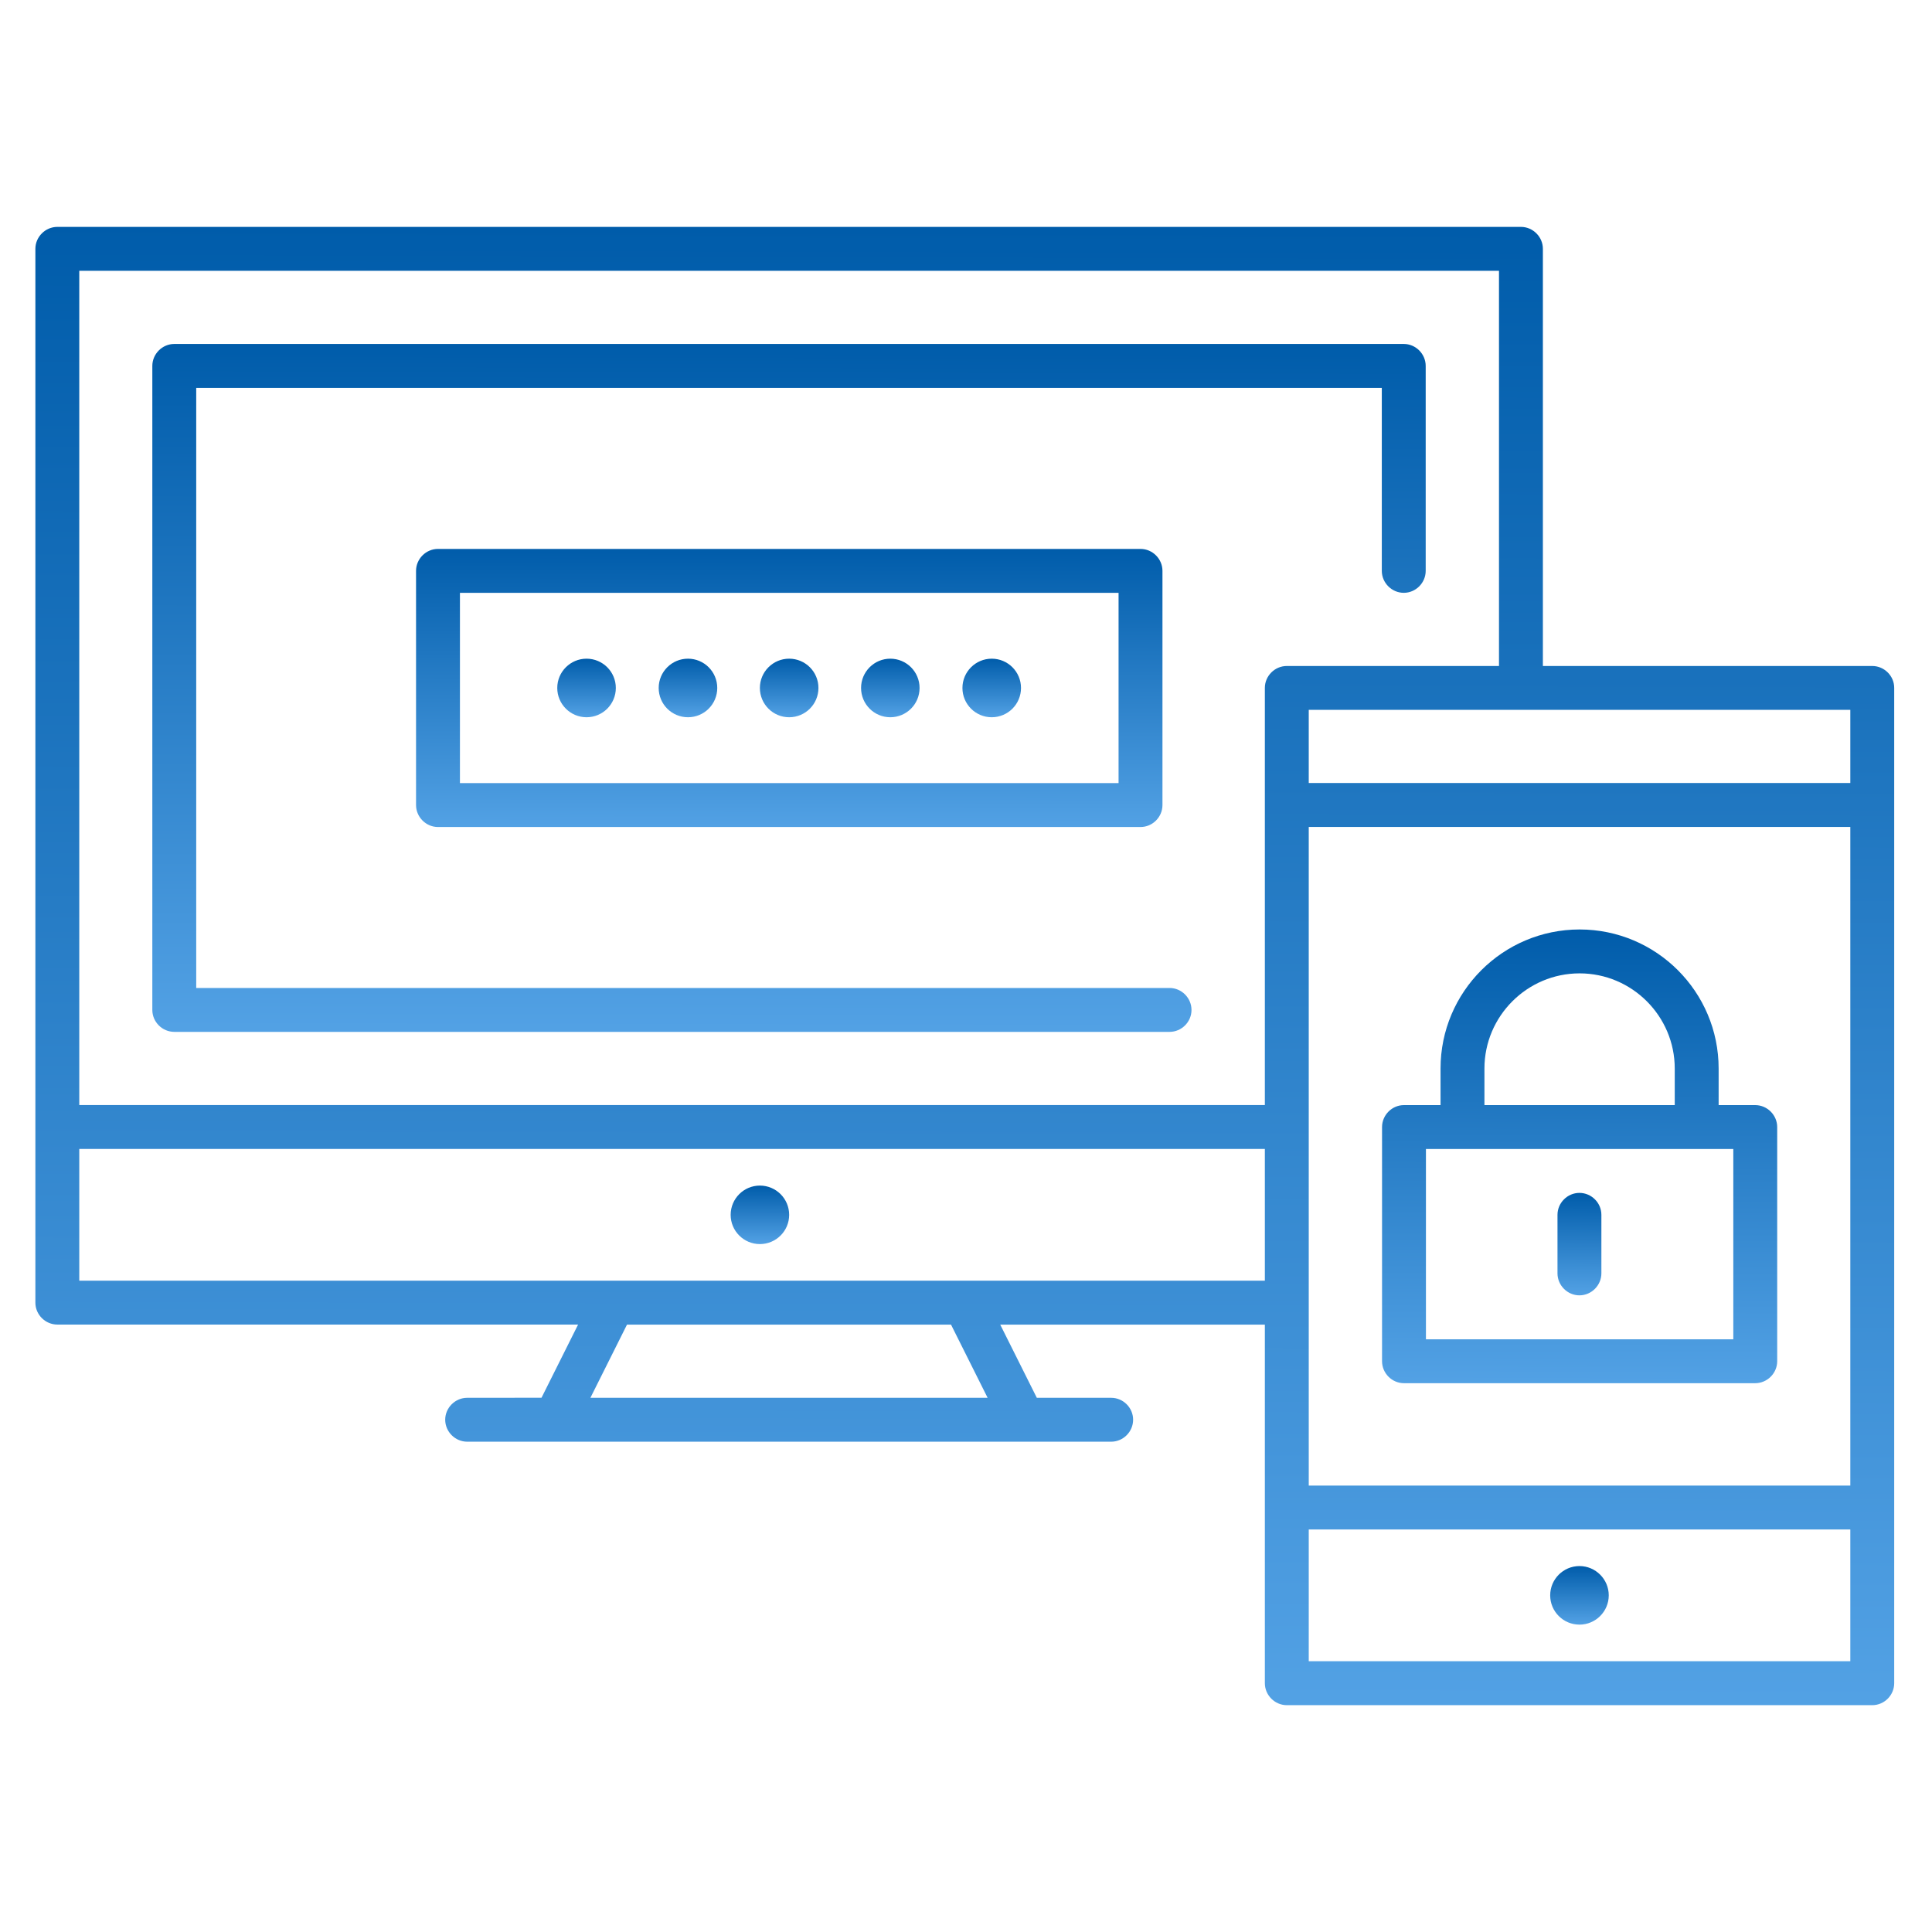  <svg width="38" height="38" viewBox="0 0 32 26" fill="none"
                                xmlns="http://www.w3.org/2000/svg">
                                <path
                                    d="M26.646 23.424C26.646 23.692 26.428 23.909 26.161 23.909C25.893 23.909 25.676 23.692 25.676 23.424C25.676 23.157 25.893 22.939 26.161 22.939C26.428 22.939 26.646 23.157 26.646 23.424Z"
                                    fill="url(#paint1_linear_5739_28957)" />
                                <path
                                    d="M13.071 17.122C13.071 17.389 12.854 17.606 12.586 17.606C12.319 17.606 12.102 17.389 12.102 17.122C12.102 16.854 12.319 16.637 12.586 16.637C12.854 16.637 13.071 16.854 13.071 17.122Z"
                                    fill="url(#paint0_linear_5739_28957)" />
                                <path
                                    d="M31.01 8.031H25.555V1.121C25.555 0.923 25.39 0.758 25.192 0.758H0.95C0.751 0.758 0.586 0.923 0.586 1.121V18.576C0.586 18.775 0.751 18.939 0.95 18.939H9.575L8.969 20.151L7.738 20.152C7.539 20.152 7.374 20.317 7.374 20.515C7.374 20.714 7.539 20.879 7.738 20.879H18.405C18.604 20.879 18.768 20.714 18.768 20.515C18.768 20.316 18.603 20.152 18.405 20.152H17.173L16.567 18.94H20.95L20.95 24.879C20.95 25.078 21.115 25.243 21.314 25.243H31.011C31.21 25.243 31.374 25.078 31.374 24.879V8.394C31.375 8.196 31.21 8.031 31.011 8.031L31.01 8.031ZM9.779 20.152L10.385 18.94H15.752L16.358 20.152H9.779ZM20.95 18.212H1.313V16.03H20.95V18.212ZM20.95 8.394V15.303H1.313V1.485H24.828V8.031H21.313C21.115 8.031 20.95 8.195 20.95 8.394L20.95 8.394ZM30.647 24.515H21.677V22.333H30.647V24.515ZM30.647 21.606H21.677V10.697H30.647V21.606ZM30.647 9.969H21.677V8.757H30.647V9.969Z"
                                    fill="url(#paint2_linear_5739_28957)" />
                                <path
                                    d="M23.25 2.697H2.887C2.688 2.697 2.523 2.862 2.523 3.061V13.728C2.523 13.927 2.688 14.091 2.887 14.091H19.372C19.57 14.091 19.735 13.927 19.735 13.728C19.735 13.529 19.57 13.364 19.372 13.364H3.25V3.425H22.887V6.455C22.887 6.654 23.052 6.819 23.251 6.819C23.45 6.819 23.614 6.654 23.614 6.455V3.061C23.614 2.862 23.449 2.697 23.251 2.697L23.25 2.697Z"
                                    fill="url(#paint3_linear_5739_28957)" />
                                <path
                                    d="M23.254 19.91H29.072C29.271 19.91 29.436 19.745 29.436 19.546V15.668C29.436 15.469 29.271 15.304 29.072 15.304H28.466V14.698C28.466 13.427 27.434 12.395 26.163 12.395C24.893 12.395 23.86 13.427 23.86 14.698V15.304L23.254 15.304C23.055 15.304 22.891 15.469 22.891 15.668V19.546C22.891 19.745 23.055 19.91 23.254 19.91L23.254 19.91ZM24.587 14.698C24.587 13.83 25.295 13.122 26.163 13.122C27.031 13.122 27.739 13.83 27.739 14.698V15.304H24.587L24.587 14.698ZM23.618 16.031H28.709V19.183H23.618V16.031Z"
                                    fill="url(#paint4_linear_5739_28957)" />
                                <path
                                    d="M26.16 16.758C25.962 16.758 25.797 16.923 25.797 17.121V18.091C25.797 18.29 25.962 18.455 26.16 18.455C26.359 18.455 26.524 18.29 26.524 18.091V17.121C26.524 16.922 26.359 16.758 26.16 16.758Z"
                                    fill="url(#paint5_linear_5739_28957)" />
                                <path
                                    d="M7.254 6.092C7.055 6.092 6.891 6.257 6.891 6.455V10.334C6.891 10.533 7.056 10.698 7.254 10.698H18.891C19.09 10.698 19.254 10.533 19.254 10.334V6.455C19.254 6.257 19.09 6.092 18.891 6.092H7.254ZM18.527 9.971H7.618V6.819H18.527V9.971Z"
                                    fill="url(#paint6_linear_5739_28957)" />
                                <path
                                    d="M10.2 8.395C10.2 8.663 9.983 8.88 9.715 8.88C9.448 8.88 9.23 8.663 9.23 8.395C9.23 8.127 9.448 7.91 9.715 7.91C9.983 7.91 10.2 8.127 10.2 8.395Z"
                                    fill="url(#paint7_linear_5739_28957)" />
                                <path
                                    d="M11.88 8.395C11.88 8.663 11.663 8.88 11.395 8.88C11.127 8.88 10.91 8.663 10.91 8.395C10.91 8.127 11.127 7.91 11.395 7.91C11.663 7.91 11.88 8.127 11.88 8.395Z"
                                    fill="url(#paint8_linear_5739_28957)" />
                                <path
                                    d="M13.556 8.395C13.556 8.663 13.339 8.88 13.071 8.88C12.803 8.88 12.586 8.663 12.586 8.395C12.586 8.127 12.803 7.91 13.071 7.91C13.339 7.91 13.556 8.127 13.556 8.395Z"
                                    fill="url(#paint9_linear_5739_28957)" />
                                <path
                                    d="M15.231 8.395C15.231 8.663 15.014 8.88 14.746 8.88C14.479 8.88 14.262 8.663 14.262 8.395C14.262 8.127 14.479 7.91 14.746 7.91C15.014 7.91 15.231 8.127 15.231 8.395Z"
                                    fill="url(#paint10_linear_5739_28957)" />
                                <path
                                    d="M16.911 8.395C16.911 8.663 16.694 8.88 16.426 8.88C16.159 8.88 15.941 8.663 15.941 8.395C15.941 8.127 16.159 7.91 16.426 7.91C16.694 7.91 16.911 8.127 16.911 8.395Z"
                                    fill="url(#paint11_linear_5739_28957)" />
                                <defs>
                                    <linearGradient id="paint0_linear_5739_28957" x1="12.857" y1="16.637" x2="12.853"
                                        y2="17.814" gradientUnits="userSpaceOnUse">
                                        <stop stop-color="#005CAA" />
                                        <stop offset="1" stop-color="#64B0F1" />
                                    </linearGradient>
                                    <linearGradient id="paint1_linear_5739_28957" x1="26.431" y1="22.939" x2="26.427"
                                        y2="24.117" gradientUnits="userSpaceOnUse">
                                        <stop stop-color="#005CAA" />
                                        <stop offset="1" stop-color="#64B0F1" />
                                    </linearGradient>
                                    <linearGradient id="paint2_linear_5739_28957" x1="24.573" y1="0.758"
                                        x2="24.484" y2="30.49" gradientUnits="userSpaceOnUse">
                                        <stop stop-color="#005CAA" />
                                        <stop offset="1" stop-color="#64B0F1" />
                                    </linearGradient>
                                    <linearGradient id="paint3_linear_5739_28957" x1="18.956" y1="2.697" x2="18.927"
                                        y2="16.533" gradientUnits="userSpaceOnUse">
                                        <stop stop-color="#005CAA" />
                                        <stop offset="1" stop-color="#64B0F1" />
                                    </linearGradient>
                                    <linearGradient id="paint4_linear_5739_28957" x1="27.99" y1="12.395" x2="27.951"
                                        y2="21.52" gradientUnits="userSpaceOnUse">
                                        <stop stop-color="#005CAA" />
                                        <stop offset="1" stop-color="#64B0F1" />
                                    </linearGradient>
                                    <linearGradient id="paint5_linear_5739_28957" x1="26.363" y1="16.758" x2="26.345"
                                        y2="18.818" gradientUnits="userSpaceOnUse">
                                        <stop stop-color="#005CAA" />
                                        <stop offset="1" stop-color="#64B0F1" />
                                    </linearGradient>
                                    <linearGradient id="paint6_linear_5739_28957" x1="16.523" y1="6.092" x2="16.515"
                                        y2="11.685" gradientUnits="userSpaceOnUse">
                                        <stop stop-color="#005CAA" />
                                        <stop offset="1" stop-color="#64B0F1" />
                                    </linearGradient>
                                    <linearGradient id="paint7_linear_5739_28957" x1="9.986" y1="7.91" x2="9.981"
                                        y2="9.088" gradientUnits="userSpaceOnUse">
                                        <stop stop-color="#005CAA" />
                                        <stop offset="1" stop-color="#64B0F1" />
                                    </linearGradient>
                                    <linearGradient id="paint8_linear_5739_28957" x1="11.666" y1="7.91" x2="11.661"
                                        y2="9.088" gradientUnits="userSpaceOnUse">
                                        <stop stop-color="#005CAA" />
                                        <stop offset="1" stop-color="#64B0F1" />
                                    </linearGradient>
                                    <linearGradient id="paint9_linear_5739_28957" x1="13.341" y1="7.91" x2="13.337"
                                        y2="9.088" gradientUnits="userSpaceOnUse">
                                        <stop stop-color="#005CAA" />
                                        <stop offset="1" stop-color="#64B0F1" />
                                    </linearGradient>
                                    <linearGradient id="paint10_linear_5739_28957" x1="15.017" y1="7.91"
                                        x2="15.013" y2="9.088" gradientUnits="userSpaceOnUse">
                                        <stop stop-color="#005CAA" />
                                        <stop offset="1" stop-color="#64B0F1" />
                                    </linearGradient>
                                    <linearGradient id="paint11_linear_5739_28957" x1="16.697" y1="7.91"
                                        x2="16.692" y2="9.088" gradientUnits="userSpaceOnUse">
                                        <stop stop-color="#005CAA" />
                                        <stop offset="1" stop-color="#64B0F1" />
                                    </linearGradient>
                                </defs>
                            </svg>